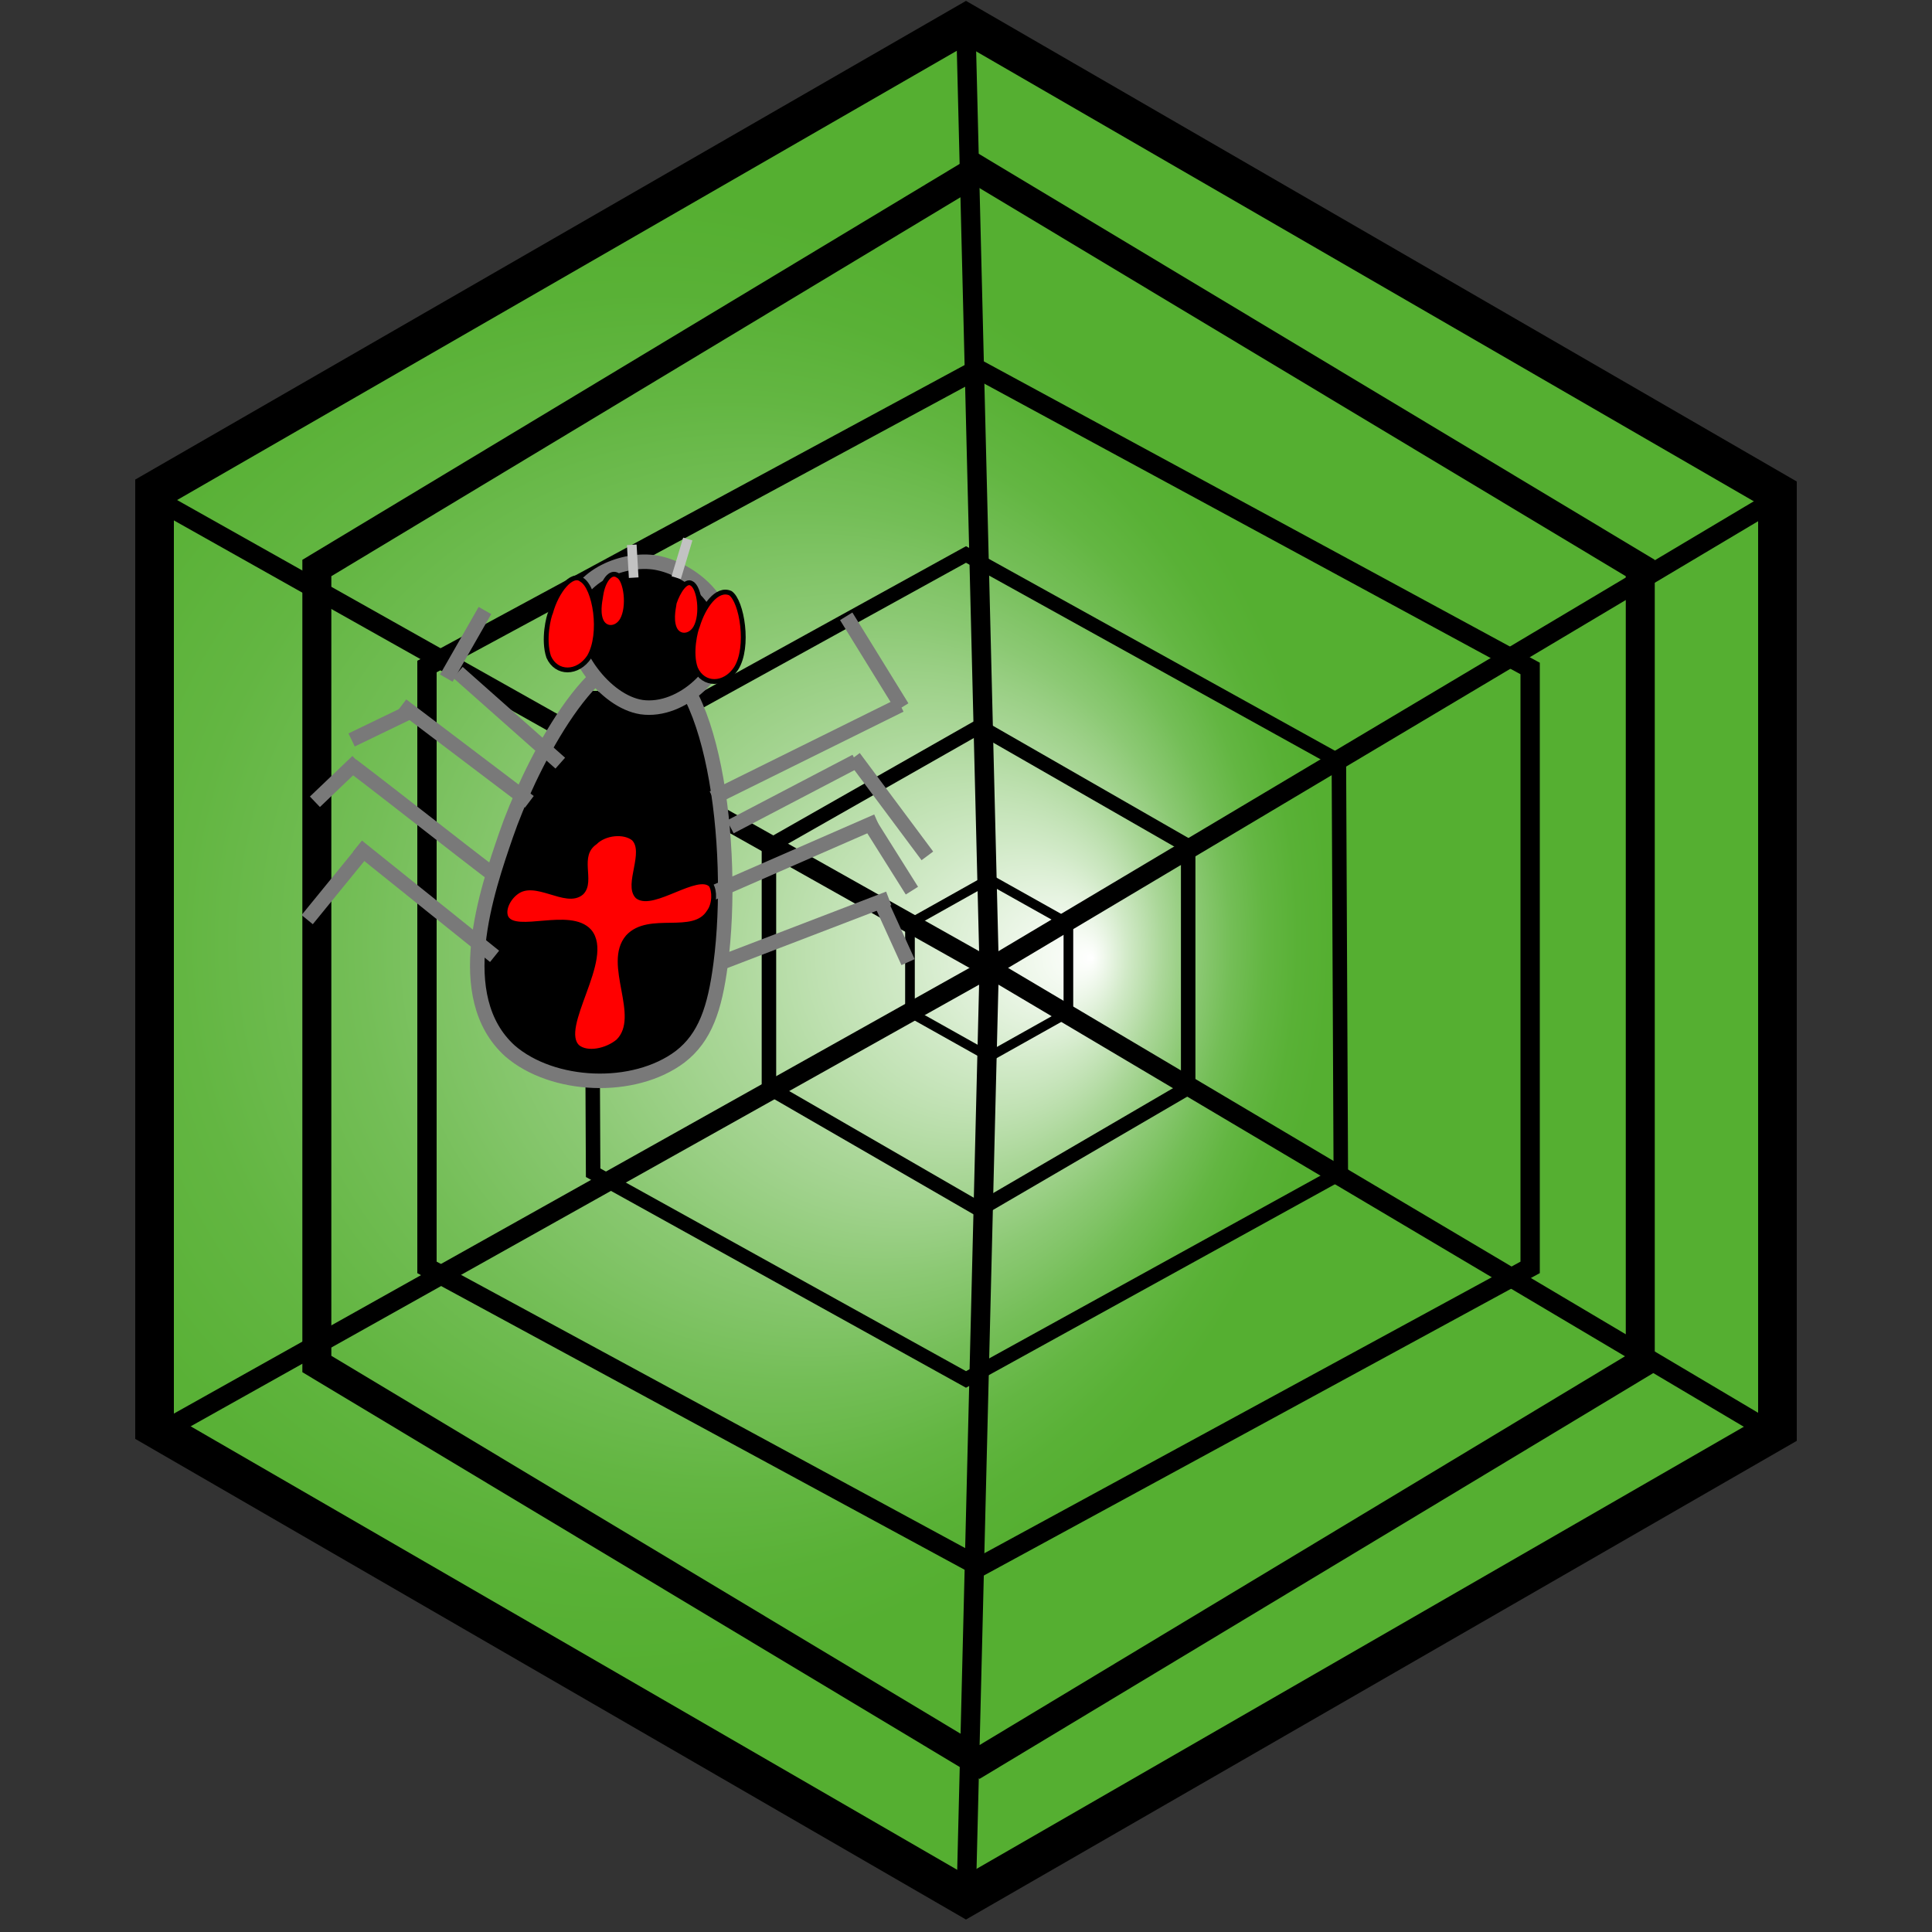 <?xml version="1.0" encoding="utf-8"?>
<!-- Generator: Adobe Illustrator 26.0.3, SVG Export Plug-In . SVG Version: 6.00 Build 0)  -->
<svg version="1.1" id="Ebene_1" xmlns="http://www.w3.org/2000/svg" xmlns:xlink="http://www.w3.org/1999/xlink" x="0px" y="0px"
	 viewBox="0 0 100 100" style="enable-background:new 0 0 100 100;" xml:space="preserve">
<rect x="0" y="0" width="100" height="100" fill="#333333" stroke="none"/>
<style type="text/css">
	.st0{fill:url(#SVGID_1_);stroke:#000000;stroke-width:2;stroke-miterlimit:10;}
	.st1{fill:none;stroke:#000000;stroke-width:1.5;stroke-miterlimit:10;}
	.st2{fill:none;stroke:#000000;stroke-miterlimit:10;}
	.st3{fill:none;stroke:#000000;stroke-width:0.75;stroke-miterlimit:10;}
	.st4{fill:none;stroke:#000000;stroke-width:0.5;stroke-miterlimit:10;}
	
		.st5{fill:url(#SVGID_00000065075385020179579730000014291154503769556141_);stroke:#797979;stroke-width:0.75;stroke-miterlimit:10;}
	.st6{fill:none;stroke:#797979;stroke-width:0.75;stroke-miterlimit:10;}
	
		.st7{fill:url(#SVGID_00000163036746143837606470000003989285541791590035_);stroke:#797979;stroke-width:0.75;stroke-miterlimit:10;}
	.st8{stroke:#000000;stroke-width:2;stroke-miterlimit:10;}
	.st9{fill:#FF0000;stroke:#000000;stroke-width:0.25;stroke-miterlimit:10;}
	.st10{fill:none;stroke:#C2C2C2;stroke-width:0.5;stroke-miterlimit:10;}
	.st11{fill:#818080;stroke:#797979;stroke-width:0.75;stroke-miterlimit:10;}
</style>
<g id="Ebene_2_00000106115020321929722670000009173737682671299512_">
</g>
<g id="Ebene_1_00000153672420012526310020000002768640152473526447_">
	<radialGradient id="SVGID_1_" cx="24.889" cy="48.161" r="46.413" fx="56.529" fy="49.59" gradientUnits="userSpaceOnUse">
		<stop  offset="0" style="stop-color:#FFFFFF"/>
		<stop  offset="7.600183e-03" style="stop-color:#FCFEFB"/>
		<stop  offset="0.127" style="stop-color:#D0E9C6"/>
		<stop  offset="0.247" style="stop-color:#ABD799"/>
		<stop  offset="0.367" style="stop-color:#8CC974"/>
		<stop  offset="0.486" style="stop-color:#74BE57"/>
		<stop  offset="0.604" style="stop-color:#63B642"/>
		<stop  offset="0.72" style="stop-color:#59B136"/>
		<stop  offset="0.833" style="stop-color:#55AF31"/>
	</radialGradient>
	<polygon class="st0" points="8,25.4 50,1.2 92,25.5 92,74 50,98.2 8,73.9 	"/>
</g>
<g id="Ebene_1_00000008148679719185401880000010327063767149471627_">
	<polygon class="st1" points="16.4,29.4 50.6,8.8 84.9,29.4 84.9,70.6 50.7,91.2 16.4,70.6 	"/>
</g>
<g id="Ebene_1_00000062187643299469697090000011013914807161665682_">
	<polygon class="st2" points="22.1,34.5 50.6,19.1 79.2,34.6 79.2,65.6 50.7,81.1 22.1,65.6 	"/>
</g>
<g id="Ebene_1_00000016794767414720981740000005902253830500182660_">
	<polygon class="st3" points="30.6,39.4 50,28.7 69.3,39.4 69.4,60.7 50,71.4 30.7,60.7 	"/>
</g>
<g id="Ebene_1_00000012437766120518804730000006179489447427513513_">
	<polygon class="st3" points="39.8,43.8 50.7,37.6 61.5,43.8 61.5,56.3 50.7,62.6 39.8,56.3 	"/>
</g>
<g id="Ebene_1_00000003064746939039854190000007432400249568416416_">
	<polygon class="st4" points="47.1,47.8 51.2,45.5 55.3,47.8 55.3,52.4 51.2,54.7 47.1,52.4 	"/>
</g>
<line class="st2" x1="50" y1="1.6" x2="51.2" y2="50.1"/>
<line class="st2" x1="92" y1="25.8" x2="51.2" y2="50.1"/>
<line class="st2" x1="92" y1="74.3" x2="51.2" y2="50.1"/>
<line class="st2" x1="50" y1="98.6" x2="51.2" y2="50.1"/>
<line class="st2" x1="8" y1="74.3" x2="51.2" y2="50.1"/>
<line class="st2" x1="51.2" y1="50.1" x2="8" y2="25.8"/>
<radialGradient id="SVGID_00000014617488265078107170000003931766808252335777_" cx="31.134" cy="44.937" r="9.049" fx="32.446" fy="35.983" gradientUnits="userSpaceOnUse">
	<stop  offset="0" style="stop-color:#FFFFFF"/>
	<stop  offset="0.169" style="stop-color:#C6C6C6"/>
	<stop  offset="0.396" style="stop-color:#818181"/>
	<stop  offset="0.601" style="stop-color:#494949"/>
	<stop  offset="0.776" style="stop-color:#212121"/>
	<stop  offset="0.915" style="stop-color:#090909"/>
	<stop  offset="1" style="stop-color:#000000"/>
</radialGradient>
<path style="fill:url(#SVGID_00000014617488265078107170000003931766808252335777_);stroke:#797979;stroke-width:0.75;stroke-miterlimit:10;" d="
	M33.4,33.9c-2.9-0.4-6.1,6.1-7.2,9.3c-1,2.9-2.9,8.4,0.2,11.2c2.2,1.9,6.4,2.1,8.8,0.3c1.3-1,1.8-2.5,2.1-4.8
	C38.1,43.8,36.9,34.3,33.4,33.9z"/>
<line class="st6" x1="46.6" y1="36.5" x2="36.9" y2="41.3"/>
<line class="st6" x1="46.7" y1="36.6" x2="43.8" y2="31.9"/>
<line class="st6" x1="37.8" y1="42.8" x2="44.3" y2="39.4"/>
<line class="st6" x1="48" y1="44.3" x2="44.2" y2="39.2"/>
<line class="st6" x1="36.7" y1="46.3" x2="45.4" y2="42.5"/>
<line class="st6" x1="47.2" y1="46.1" x2="45" y2="42.6"/>
<line class="st6" x1="37.4" y1="49.8" x2="46" y2="46.5"/>
<line class="st6" x1="47" y1="49.8" x2="45.5" y2="46.5"/>
<line class="st6" x1="25.6" y1="49.5" x2="18.5" y2="43.8"/>
<line class="st6" x1="15.9" y1="47.6" x2="19" y2="43.8"/>
<path class="st6" d="M25.7,45.4c-2.5-1.9-5-3.9-7.5-5.8"/>
<line class="st6" x1="16.3" y1="41.5" x2="18.5" y2="39.4"/>
<line class="st6" x1="27.4" y1="41.5" x2="20.8" y2="36.5"/>
<line class="st6" x1="18.2" y1="38.3" x2="21.1" y2="36.9"/>
<line class="st6" x1="29" y1="39.5" x2="23.7" y2="34.8"/>
<line class="st6" x1="25.1" y1="31.6" x2="23.1" y2="35.1"/>
<radialGradient id="SVGID_00000057865959631654246420000015440217299215904160_" cx="33.578" cy="32.833" r="3.872" fx="30.273" fy="34.851" gradientUnits="userSpaceOnUse">
	<stop  offset="3.527961e-02" style="stop-color:#FFFFFF"/>
	<stop  offset="9.340267e-02" style="stop-color:#DCDCDC"/>
	<stop  offset="0.188" style="stop-color:#A9A9A9"/>
	<stop  offset="0.288" style="stop-color:#7C7C7C"/>
	<stop  offset="0.39" style="stop-color:#565656"/>
	<stop  offset="0.495" style="stop-color:#363636"/>
	<stop  offset="0.605" style="stop-color:#1E1E1E"/>
	<stop  offset="0.72" style="stop-color:#0D0D0D"/>
	<stop  offset="0.846" style="stop-color:#030303"/>
	<stop  offset="1" style="stop-color:#000000"/>
</radialGradient>
<path style="fill:url(#SVGID_00000057865959631654246420000015440217299215904160_);stroke:#797979;stroke-width:0.75;stroke-miterlimit:10;" d="
	M33.8,29.1c-1.7-0.2-4,0.8-4.2,2.7c-0.2,1.9,1.7,4.5,3.6,4.8c2.1,0.3,4.4-1.9,4.3-3.9C37.5,30.8,35.4,29.3,33.8,29.1z"/>
<path class="st8" d="M35.9,24.8"/>
<path class="st9" d="M28.5,31.7c-0.1,0.2-0.4,1.4-0.1,2.3c0.4,0.9,1.5,0.9,2.1,0c0.7-1.2,0.3-3.6-0.4-4
	C29.6,29.6,28.8,30.6,28.5,31.7z"/>
<path class="st9" d="M36.1,32.4c-0.1,0.2-0.4,1.4-0.1,2.2c0.4,0.9,1.5,0.9,2.1,0c0.7-1.1,0.3-3.5-0.3-3.9
	C37.1,30.4,36.4,31.4,36.1,32.4z"/>
<line class="st10" x1="32.7" y1="28.2" x2="32.8" y2="29.9"/>
<line class="st10" x1="35.6" y1="27.9" x2="35" y2="29.9"/>
<path class="st9" d="M30.1,46.2c-0.8,0.7-2.4-0.8-3.4,0c-0.4,0.3-0.7,0.9-0.5,1.3c0.5,0.9,3.3-0.4,4.3,0.7c1.2,1.4-1.7,5-0.6,6
	c0.5,0.4,1.5,0.2,2.1-0.3c1.3-1.3-0.7-4,0.5-5.4c1.1-1.2,3.4,0,4.2-1.3c0.3-0.4,0.3-1.1,0.1-1.4c-0.7-0.7-3,1.2-3.8,0.6
	c-0.6-0.6,0.5-2.3-0.2-3c-0.5-0.4-1.5-0.3-2,0.2C29.8,44.3,30.7,45.6,30.1,46.2z"/>
<path class="st9" d="M31.1,30.8c0,0.1-0.2,0.8,0,1.3c0.2,0.5,0.8,0.5,1.1,0c0.4-0.7,0.2-2.1-0.2-2.3C31.6,29.5,31.2,30.1,31.1,30.8z
	"/>
<path class="st9" d="M34.9,31.2c0,0.1-0.2,0.8,0,1.3c0.2,0.5,0.8,0.5,1.1,0c0.4-0.7,0.2-2.1-0.2-2.3C35.5,30,35.1,30.6,34.9,31.2z"
	/>
<path class="st11" d="M30.6,56"/>
<path class="st9" d="M137.2,42.3"/>
</svg>
